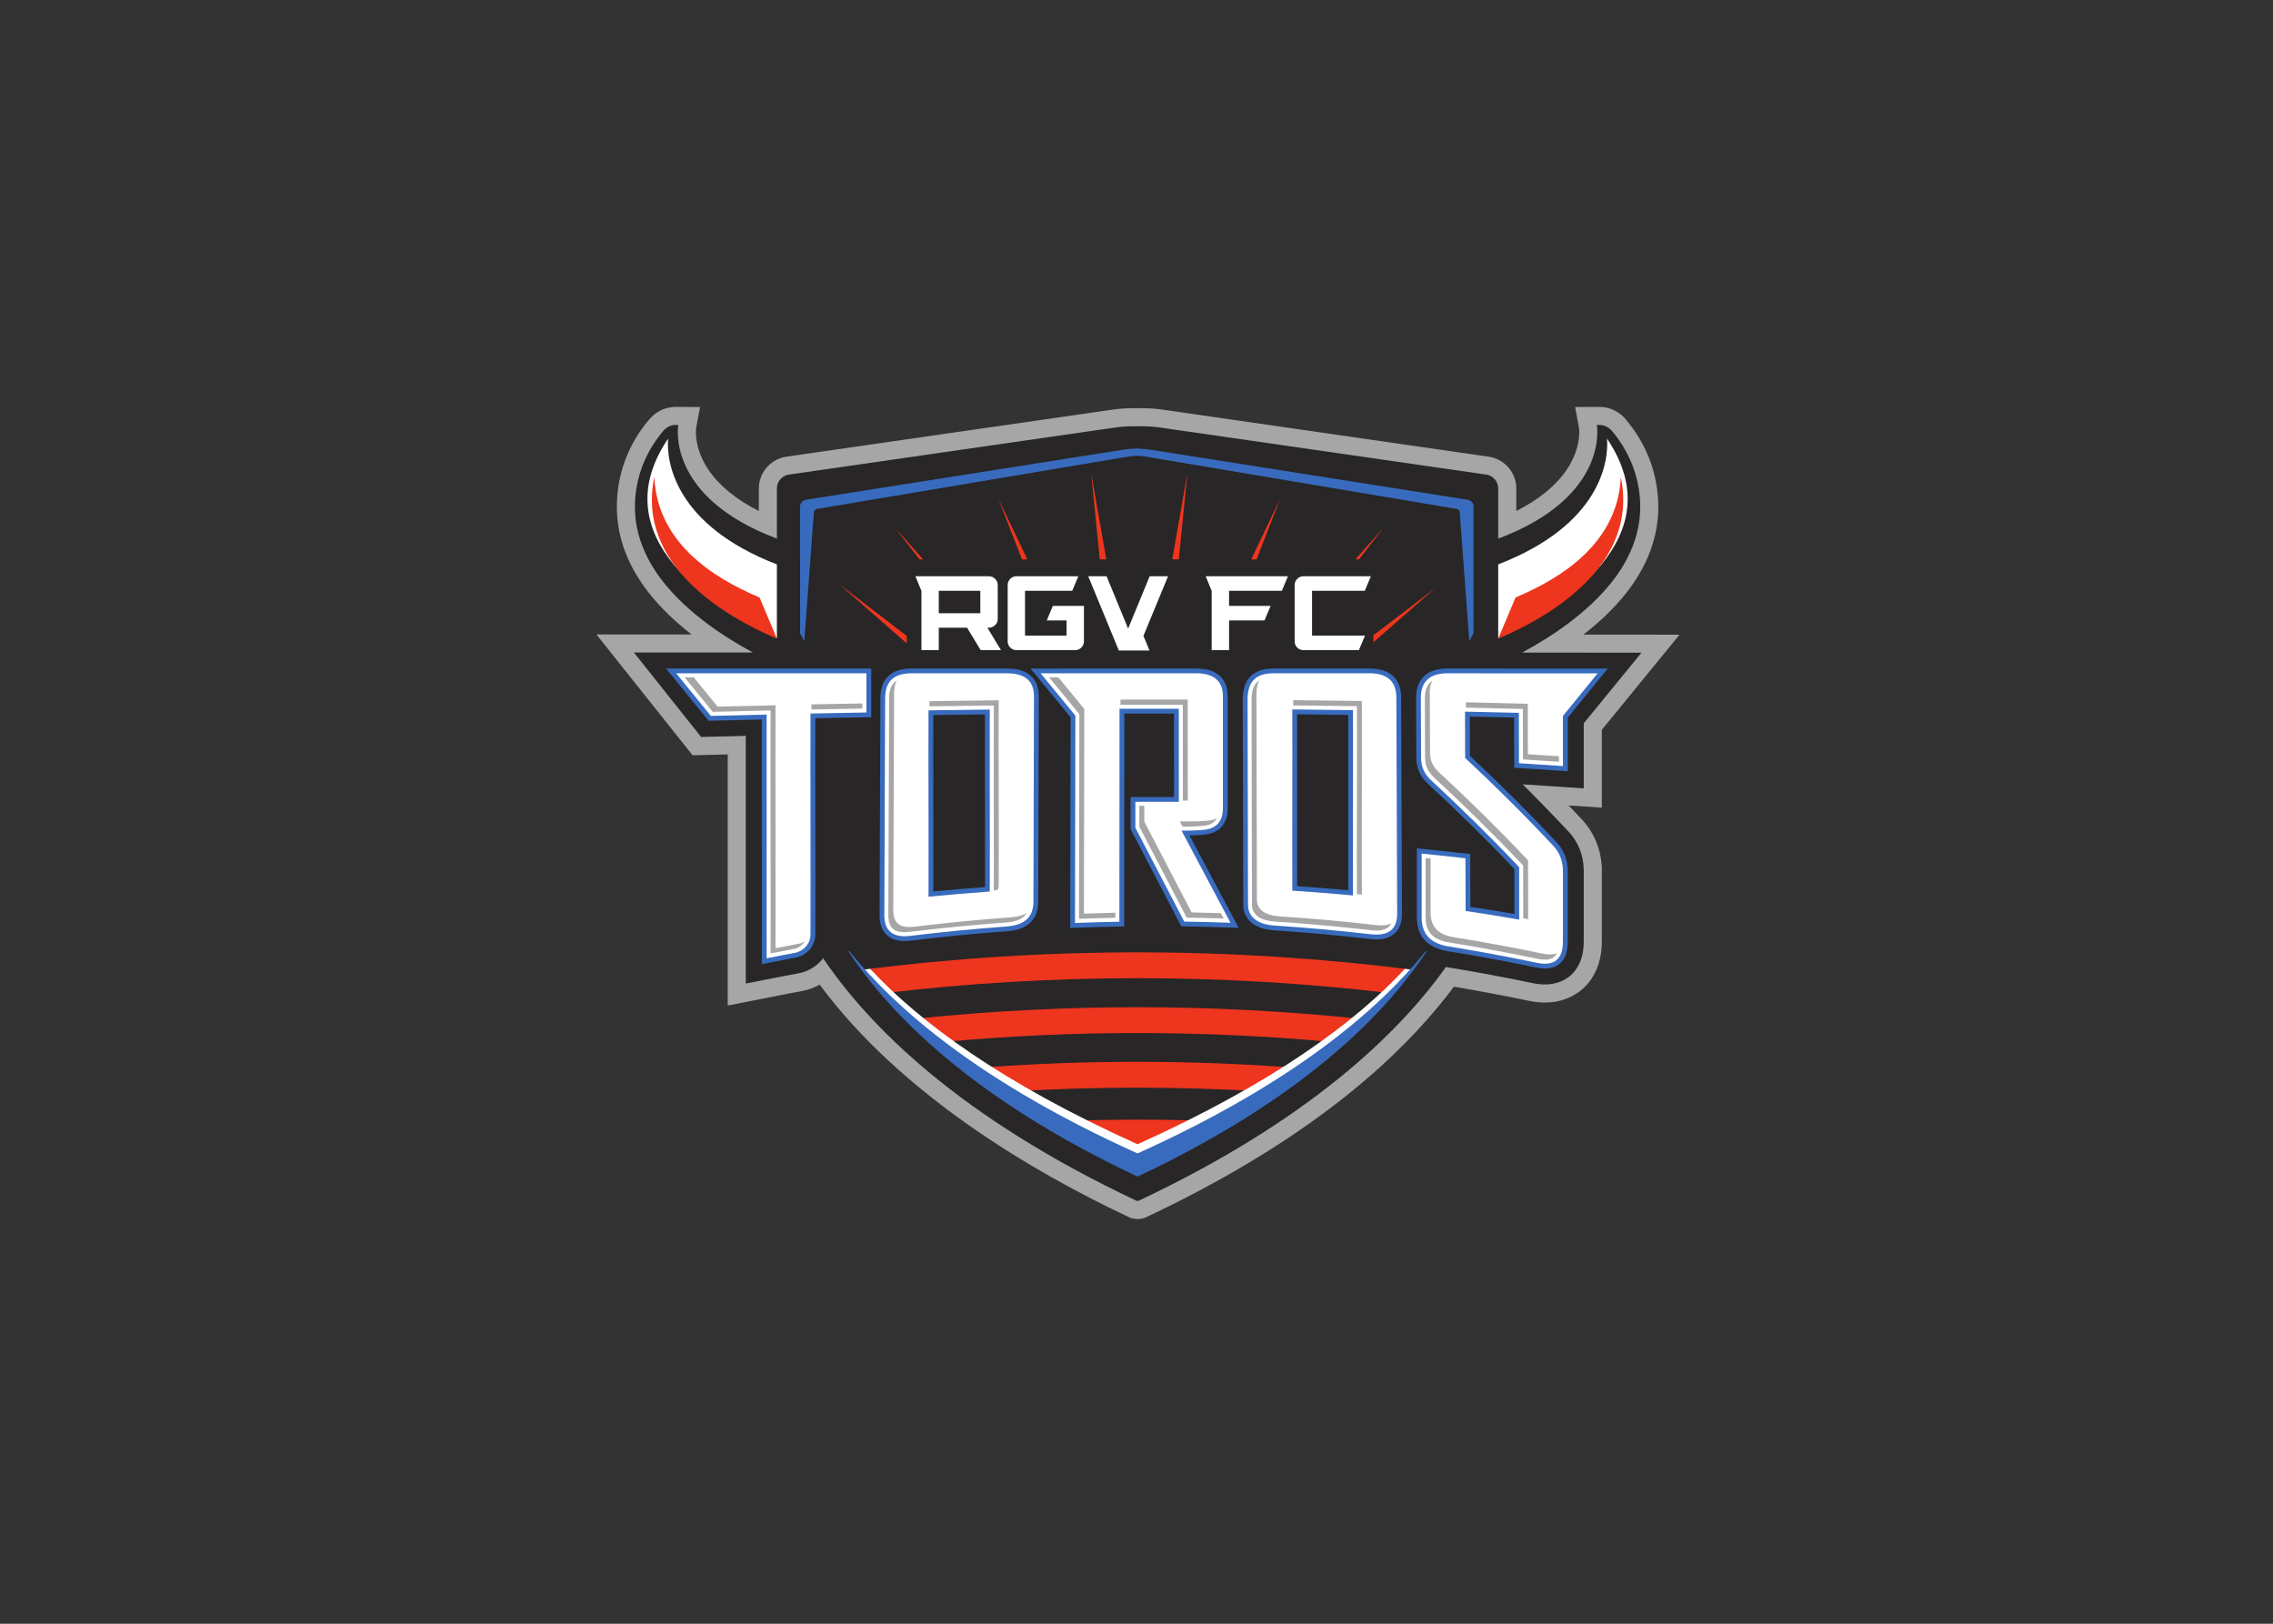 <svg clip-rule="evenodd" fill-rule="evenodd" stroke-linejoin="round" stroke-miterlimit="2" viewBox="0 0 560 400" xmlns="http://www.w3.org/2000/svg"><rect x="0" y="0" width="560" height="400" fill="#333333" stroke="none"/><g fill-rule="nonzero" transform="matrix(1.186 0 0 1.186 -713.728 -546.768)"><path d="m922.94 595.24c5.167-3.181 10.581-7.315 14.688-12.466 3.545-4.482 6.104-9.89 6.212-16.053l.005-.005v-.466c-.011-5.264-1.65-11.132-6.083-16.428l-.043-.07c-.257-.315-1.36-1.681-3.449-1.783-.123-.005-.15-.005-.203-.005h-.568l-1.59.011.289 1.559.005.048c.021.144.075.573.075 1.215-.005 1.799-.402 5.264-3.025 9.151-2.453 3.62-6.865 7.658-14.908 10.993v-8.465c0-2.105-1.548-3.893-3.636-4.193l-67.769-9.783c-1.328-.188-2.661-.273-3.989-.273-.284 0-.568 0-.857.011-.284-.011-.562-.011-.846-.011-1.328 0-2.662.085-3.995.273l-67.769 9.783c-2.088.3-3.636 2.088-3.636 4.193v8.465c-8.043-3.336-12.455-7.373-14.902-10.993-2.624-3.882-3.025-7.352-3.025-9.151 0-.428.021-.76.043-.974.011-.113.021-.188.026-.236l.011-.048.289-1.564-1.59-.011h-.653l-.123.005c-2.083.102-3.186 1.468-3.449 1.783l-.117.118c-4.44 5.307-6.003 11.138-6.003 16.407v.043c0 6.324 2.592 11.877 6.211 16.45 4.097 5.14 9.5 9.269 14.656 12.45h-22.506l16.091 20.219 1.323-.032c.043 0 4.038-.102 7.256-.182v.969c-.005 10.163 0 49.119 0 49.119v1.612l6.741-1.317c1.987-.397 3.845-.766 5.767-1.114 1.783-.327 3.417-1.146 4.734-2.324 9.928 14.136 28.851 32.567 64.701 49.467l.032.016.037.016c.097.032.316.128.707.134.204 0 .439-.032.686-.129l.037-.016.043-.021c34.881-16.444 53.74-34.34 63.877-48.31 5.703.937 11.395 1.997 17.066 3.181.932.198 1.906.321 2.902.321h.112c2.496-.011 5.227-.932 7.106-3.256 1.762-2.206 2.18-4.787 2.18-6.993l.005-15.186-.016-.043c-.113-3.132-1.296-6.163-3.508-8.498-2.351-2.517-4.712-4.969-7.079-7.363l10.602.697v-14.453l13.456-16.466z" fill="#a6a6a6"/><path d="m838.11 714.23c-.744-.011-1.242-.166-1.558-.289l-.252-.107c-20.123-9.489-47.336-25.483-64.23-48.294-1.156.642-2.415 1.103-3.732 1.344-1.976.359-3.888.733-5.735 1.103l-9.638 1.89v-4.562s-.005-35.571 0-47.598l-3.112.075c-.862.021-1.477.037-1.66.043l-2.527.059-19.978-25.098h19.759c-3.475-2.699-6.41-5.543-8.771-8.514-4.477-5.655-6.742-11.7-6.742-17.96v-.081c.011-6.602 2.282-12.798 6.571-17.922l.176-.198c1.323-1.563 3.138-2.474 5.13-2.575l.214-.011.107.005h.129l4.953.021-.819 4.407c0 .027-.005.054-.011.086-.022.235-.032.482-.032.744 0 1.467.342 4.444 2.607 7.791 2.228 3.299 5.741 6.174 10.468 8.573v-4.685c.005-3.294 2.458-6.126 5.714-6.597l67.775-9.778c1.644-.241 3.422-.332 5.178-.289 1.799-.049 3.534.048 5.194.289l67.775 9.778c3.256.471 5.713 3.303 5.713 6.597v4.685c4.729-2.399 8.241-5.274 10.474-8.573 2.265-3.352 2.603-6.324 2.608-7.796 0-.445-.037-.739-.048-.846l-.814-4.386 5.087-.021c.075 0 .139-.005.332.011 2.013.096 3.866 1.044 5.189 2.666l.144.193c5.355 6.474 6.506 13.226 6.522 17.778.005.037.005.08.005.129v1.226l-.032.043c-.289 5.815-2.543 11.427-6.704 16.696-2.377 2.982-5.328 5.842-8.819 8.546l19.968.021-16.139 19.748v16.177l-6.892-.45c.911.953 1.821 1.912 2.715 2.87 2.479 2.619 3.952 6.094 4.15 9.805l.027.102v15.481c-.005 3.394-.921 6.254-2.715 8.508-2.136 2.64-5.408 4.155-8.991 4.166h-.123c-1.097 0-2.211-.123-3.405-.375-5.109-1.065-10.313-2.045-15.497-2.918-13.606 18.19-35.1 34.286-63.909 47.871l-.22.096c-.503.199-1.033.3-1.579.3m-.29-3.587-.369 1.044.525-1.414zm-64.771-52.101 1.569 2.238c16.08 22.897 43.341 39.02 63.486 48.541 19.684-9.307 46.468-25.065 62.682-47.416l.879-1.216 1.477.247c5.73.942 11.507 2.013 17.173 3.196.863.183 1.65.274 2.405.274h.112c1.237-.005 3.566-.316 5.216-2.357 1.103-1.381 1.644-3.17 1.644-5.472l.005-14.881-.005-.005-.005-.252c-.097-2.624-1.109-5.081-2.849-6.918-2.308-2.469-4.675-4.932-7.042-7.325l-4.498-4.541 14.399.942v-12.728l10.768-13.178-26.072-.026 7.277-4.482c5.955-3.668 10.688-7.679 14.067-11.92 3.679-4.653 5.596-9.558 5.682-14.581l.005-.279-.016-.107.011-.043c-.005-3.785-.964-9.44-5.51-14.87l-.155-.203c-.311-.348-.654-.573-1.05-.696 0 .102.005.209.005.316-.005 2.024-.455 6.083-3.438 10.511-3.277 4.835-8.653 8.83-15.989 11.871l-3.357 1.392v-12.096c0-.894-.669-1.665-1.553-1.794l-67.769-9.778c-1.408-.203-2.891-.289-4.434-.241h-.134c-1.51-.037-3.03.038-4.428.241l-67.775 9.778c-.883.129-1.553.9-1.553 1.794v12.096l-3.357-1.392c-7.336-3.042-12.712-7.036-15.984-11.871-2.833-4.198-3.433-8.032-3.438-10.506v-.316c-.434.128-.809.396-1.141.798l-.203.225c-3.561 4.289-5.371 9.258-5.371 14.768v.075c.005 5.129 1.922 10.147 5.687 14.913 3.368 4.224 8.091 8.23 14.024 11.888l7.288 4.492h-26.035l12.209 15.341.176-.005c.032 0 .664-.016 1.596-.043l8.086-.198v51.24l3.85-.755c1.863-.369 3.796-.755 5.804-1.114 1.312-.246 2.538-.846 3.545-1.745zm156.76-108.58c.005.026.011.053.016.08z" fill="#a6a6a6"/><path d="m917.98 596.57c6.206-3.347 13.521-8.225 18.613-14.624 3.491-4.418 5.928-9.676 5.928-15.63 0-4.996-1.575-10.645-5.81-15.711 0 0-.964-1.301-2.538-1.312h-.664s2.773 14.854-20.487 23.604v-10.42c0-1.446-1.06-2.677-2.49-2.881l-67.775-9.777c-1.542-.22-3.101-.295-4.653-.252-1.559-.043-3.112.032-4.654.252l-67.775 9.777c-1.429.204-2.495 1.435-2.495 2.881v10.42c-23.256-8.749-20.482-23.604-20.482-23.604h-.664c-1.58.011-2.538 1.312-2.538 1.312-4.236 5.066-5.815 10.715-5.81 15.711 0 5.955 2.436 11.213 5.928 15.63 5.081 6.388 12.375 11.261 18.576 14.602h-24.717l13.965 17.547.664-.016s5.328-.134 8.616-.214v51.448l5.156-1.012c1.987-.391 3.85-.761 5.789-1.114 2.05-.375 3.882-1.51 5.129-3.132 9.505 14.083 28.262 33.012 65.108 50.383 0 0 .204.085.407 0 35.272-16.632 53.97-34.693 63.844-48.557 5.998.969 11.979 2.077 17.938 3.325.862.182 1.746.294 2.629.294h.097c2.152 0 4.503-.792 6.083-2.763 1.499-1.868 1.89-4.107 1.89-6.163v-15.02l-.005-.027c-.075-2.875-1.141-5.644-3.149-7.764-3.17-3.39-6.356-6.661-9.547-9.831l12.701.835v-13.51l11.984-14.661z" fill="#282626"/><path d="m763.18 578.25c-21.403-8.262-22.982-21.58-22.597-26.126-13.981 20.632 9.542 35.282 22.597 41.467z" fill="#fff"/><path d="m759.58 585.12c-10.179-4.262-21.28-11.721-21.863-25.033-3.807 18.254 14.784 29.082 25.467 33.585z" fill="#ee351e"/><path d="m935.62 552.12c.386 4.546-1.194 17.863-22.602 26.126v15.341c13.06-6.185 36.583-20.83 22.602-41.467" fill="#fff"/><g fill="#ee351e"><path d="m916.62 585.12c10.185-4.262 21.285-11.721 21.869-25.033 3.807 18.254-14.79 29.082-25.467 33.585z"/><path d="m899.95 583.17-12.857 9.799v1.467z"/><path d="m787.76 570.69 5.044 6.511h.744z"/><path d="m828.45 559.19 1.794 18.013h1.371z"/><path d="m809.17 564.59 4.926 12.616h1.125z"/><path d="m776.25 582.46 13.912 12.214v-1.569z"/><path d="m889.15 570.69-5.783 6.511h.744z"/><path d="m867.75 564.59-6.051 12.616h1.119z"/><path d="m848.47 559.19-3.165 18.013h1.371z"/></g><path d="m807.22 591.4c.498 0 .926-.177 1.291-.53.364-.354.546-.782.546-1.291v-7.041c0-.498-.182-.926-.546-1.285-.365-.359-.793-.541-1.291-.541h-15.266l1.253 3.042v12.311h3.604v-4.664h5.874l2.832 4.664h4.22l-2.833-4.664zm-1.783-3.009h-8.627v-4.659h8.627z" fill="#fff"/><path d="m819.24 589.89h4.112v3.149h-8.626v-9.307h9.804l1.264-3.025h-12.846c-.503 0-.937.182-1.29.541-.359.358-.536.787-.536 1.285v11.705c0 .503.177.931.536 1.29.353.354.787.53 1.29.53h12.187c.498 0 .926-.176 1.285-.53.359-.359.541-.787.541-1.29v-7.368h-6.458z" fill="#fff"/><path d="m874.35 583.73h10.956l1.264-3.02h-14.013c-.504 0-.932.182-1.285.541-.359.359-.536.787-.536 1.28v11.711c0 .503.177.931.536 1.285.353.358.781.535 1.285.535h11.523l1.263-3.02h-10.993z" fill="#fff"/><path d="m840.62 580.71-4.477 10.875-4.476-10.875h-3.813l6.356 15.422h6.367l-1.253-3.036 5.114-12.385z" fill="#fff"/><path d="m852.25 580.71 1.248 3.025v12.327h3.614v-6.168h7.363l1.263-3.02h-8.626v-3.143h10.966l1.269-3.021z" fill="#fff"/><path d="m815.85 601.31c-1.189-1.012-2.833-1.435-4.814-1.435h-19.909c-1.96 0-3.598.455-4.76 1.537-1.167 1.081-1.687 2.677-1.687 4.54-.059 15.775-.118 30.816-.171 45.103v.033c0 1.622.385 3.009 1.328 3.994.931.975 2.292 1.398 3.834 1.398h.032c.428 0 .878-.032 1.349-.086 6.619-.808 13.253-1.456 19.898-1.938 1.992-.145 3.625-.67 4.793-1.73 1.178-1.066 1.735-2.624 1.729-4.396.038-13.472.075-27.689.113-42.65v-.022c.005-1.777-.546-3.325-1.735-4.348m-9.43 43.968c-3.555.258-7.186.557-10.736.895.005-2.442.011-4.836.011-7.202 0-7.454-.032-14.618-.032-22.061 0-2.421.005-4.868.011-7.363 3.55-.048 7.186-.096 10.736-.134-.005 2.442-.011 4.835-.011 7.197.005 7.277.027 14.26.027 21.537 0 2.34 0 4.712-.005 7.132m109.923-24.792s7.025.439 10.062.653l1.065.075v-11.132l8.295-10.19-33.296-.016c-1.981 0-3.636.461-4.809 1.542-1.178 1.087-1.703 2.689-1.697 4.552v.08c.016 4.873.032 9.002.043 12.391-.005 2.051.814 3.898 2.329 5.301 6.035 5.585 12.053 11.475 18.04 17.783.011 3.31.011 6.094.021 9.323-3.047-.519-6.093-1.012-9.151-1.473-.005-3.512-.032-10.972-.032-10.972l-11.09-1.183s.005 2.929.005 3.845c0 2.559-.005 9.611 0 10.576 0 1.869.53 3.502 1.655 4.701 1.124 1.205 2.736 1.912 4.706 2.233 6.11.985 12.209 2.115 18.281 3.384.691.145 1.344.22 1.955.225h.053c1.419 0 2.71-.487 3.535-1.521.83-1.028 1.151-2.42 1.156-4.091v-14.618c.011-2.27-.755-4.315-2.249-5.906-5.997-6.415-12.027-12.385-18.067-18.029-.011-2.913-.016-5.322-.027-8.166 3.069.064 6.132.139 9.2.214.005 3.294.016 10.42.016 10.42m-174.86-18.982 7.518 9.232.493-.016c3.025-.086 7.277-.171 10.554-.252-.005 3.272-.005 6.517-.005 9.746 0 9.745.016 19.347.016 29.087 0 3.561-.005 7.148-.011 10.768v1.21l1.194-.236c1.976-.39 3.86-.76 5.831-1.119 2.265-.423 4.064-2.356 4.091-4.739.005-3.282.011-6.532.011-9.756 0-8.851-.027-17.553-.027-26.393 0-2.924.005-5.869.011-8.835 3.283-.07 7.588-.134 10.645-.193l.975-.021v-10.11h-42.618zm149.65-.107c-1.189-1.071-2.849-1.52-4.835-1.52h-19.914c-1.939 0-3.599.428-4.772 1.568-1.172 1.152-1.66 2.844-1.66 4.943 0 0 0 .027.005.064l.097 42.484c-.011 1.462.594 2.833 1.74 3.754 1.135.932 2.715 1.44 4.669 1.569 6.651.434 13.285 1.033 19.909 1.794.466.058.916.085 1.339.085h.032c1.58 0 2.956-.412 3.92-1.387.958-.969 1.365-2.356 1.365-3.962v-.064c-.048-14.19-.107-29.124-.166-44.808 0-1.853-.54-3.449-1.729-4.52m-9.28 44.525c-3.534-.321-7.074-.6-10.613-.835-.005-2.447.011-33.312.005-35.7 3.534.032 7.084.075 10.613.123.011 2.495-.016 33.997-.005 36.412m-28.326-11.855c2.163-.702 3.363-2.699 3.304-5.125v-3.502c0-4.134.005-9.478.005-14.286 0-1.97-.005-3.85-.005-5.521.011-1.767-.552-3.314-1.751-4.326-1.189-1.012-2.827-1.43-4.798-1.43h-.005l-34.409.005 8.327 10.136c-.038 18.897-.081 43.753-.081 43.753l1.039-.043c3.063-.123 6.126-.208 9.194-.262l.98-.021s.022-25.248.038-44.209c2.12 0 4.417-.005 6.661-.005 1.248 0 2.479 0 3.652.005.005 5.092.005 12.23.011 17.328-1.173-.011-9.033.005-9.033.005l-.005 6.629 10.543 20.236.594.011c3.197.043 6.393.123 9.59.246l1.735.064-10.222-19.218c2.169-.032 3.641-.155 4.637-.471" fill="#386bbd"/><path d="m811.03 600.87h-19.898c-3.63-.005-5.451 1.687-5.462 5.082-.059 15.78-.118 30.816-.171 45.108-.011 3.368 1.794 4.792 5.43 4.342 6.634-.814 13.285-1.456 19.946-1.938 3.721-.268 5.59-1.955 5.595-5.141.038-13.467.075-27.684.113-42.645.005-3.202-1.842-4.803-5.553-4.808m-3.625 45.333c-4.204.3-8.53.653-12.728 1.066.048-13.398-.048-25.306 0-38.704 4.192-.065 8.535-.118 12.728-.161-.043 13.098.042 24.707 0 37.799" fill="#fff"/><path d="m917.33 619.54c3.047.193 6.094.391 9.135.605v-10.42l7.197-8.835-31.202-.016c-3.684.005-5.521 1.719-5.51 5.14.021 4.889.032 9.028.048 12.423 0 1.81.675 3.331 2.008 4.579 6.137 5.681 12.262 11.679 18.361 18.115.005 3.882.011 7.02.016 10.902-3.705-.643-7.416-1.248-11.138-1.8-.011-3.898-.021-7.041-.032-10.94-3.047-.348-6.045-.674-9.097-.974.016 4.439-.016 8.878 0 13.317.011 3.4 1.858 5.36 5.526 5.954 6.125.991 12.236 2.121 18.324 3.395 3.673.777 5.499-.669 5.499-4.412v-14.613c0-2.062-.659-3.818-1.981-5.232-6.089-6.506-12.203-12.557-18.335-18.276-.011-3.454-.022-6.163-.027-9.617 3.727.08 7.459.166 11.191.257.005 3.732.011 6.72.016 10.447" fill="#fff"/><path d="m742.25 600.87 7.213 8.851c3.363-.096 8.214-.187 11.582-.278-.032 17.124.027 33.499 0 50.624 1.976-.391 3.866-.766 5.847-1.125 1.816-.332 3.267-1.917 3.267-3.759.048-15.572-.043-30.393 0-45.96 3.368-.075 8.251-.149 11.62-.214v-8.139z" fill="#fff"/><path d="m891.86 605.92c-.011-3.374-1.869-5.055-5.58-5.049h-19.898c-3.63.005-5.44 1.601-5.429 5.536l.096 42.527c.005 2.426 1.831 4.091 5.483 4.332 6.662.434 13.312 1.034 19.957 1.8 3.711.433 5.559-.986 5.542-4.338-.053-14.19-.112-29.124-.171-44.808m-9.007 41.092c-4.198-.391-8.401-.723-12.605-.996-.042-13.039.038-24.594 0-37.638 4.188.043 8.413.091 12.605.145.049 13.328-.048 25.162 0 38.49" fill="#fff"/><path d="m847.8 652.44c3.207.048 6.41.134 9.612.252l-10.179-19.143c3.041.021 5.033-.113 5.976-.434 1.751-.61 2.629-2.003 2.623-4.187-.005-5.532.011-16.273 0-23.293-.005-3.181-1.879-4.766-5.558-4.766l-32.305.005 7.218 8.787c-.032 19.074-.058 32.937-.08 43.068 3.074-.123 6.147-.209 9.221-.262.005-10.517.021-24.766.032-44.225 3.861-.011 8.461-.011 12.311-.005.005 5.445.005 13.874.011 19.325-3.009-.016-6.019-.016-9.033 0v5.386z" fill="#fff"/><path d="m808.24 607.56-.005.846c-.005 2.79-.011 5.515-.011 8.198 0 7.272.021 14.26.021 21.537 0 2.565 0 5.167-.011 7.829.086-.005.172-.016.257-.022l.632-.166.134-.658c.011-2.742.011-5.425.016-8.064-.005-7.278-.026-14.265-.026-21.531 0-2.689.005-5.414.011-8.204l.005-.841-.841.005c-4.198.049-8.541.097-12.734.161l-.814.011-.005.814v.252c4.134-.059 8.401-.113 12.53-.156zm38.629 24.064.578 1.092h.391c2.656.005 4.445-.155 5.087-.385.803-.305 1.339-.728 1.666-1.392-.193.112-.402.219-.638.31-.648.23-2.436.396-5.092.386h-.605zm-76.519-24.294v.809c0 .08 0 .166-.005.246 3.095-.07 7.368-.134 10.597-.193v-1.06c-3.149.054-6.983.112-9.783.177zm76.321.075h.825l.005.83c0 5.365 0 13.622.005 19.074h.187l.835.005v-.835c0-5.446-.005-13.879-.005-19.325l-.005-.825-.824-.005c-1.473-.005-3.047-.005-4.648-.005-2.608 0-5.28.005-7.663.011h-.83v1.076c2.335 0 4.932-.005 7.465-.005 1.606 0 3.18 0 4.653.005m23.764.14c4.134.042 8.289.091 12.423.144l.814.011.005.819c.005 2.838.011 5.612.011 8.343 0 7.406-.027 14.522-.027 21.933 0 2.608.005 5.248.016 7.946 0 0 .075.011.118.011l.91.086-.005-.915c-.011-2.79-.016-5.521-.016-8.209 0-7.406.027-14.527.027-21.933 0-2.731 0-5.505-.011-8.343l-.005-.814-.814-.011c-4.193-.059-8.418-.107-12.61-.15l-.841-.005.005.841zm48.749 10.131c-.005-3.379-.011-6.201-.016-9.671v-.809l-.809-.021c-3.732-.091-7.464-.177-11.197-.257l-.851-.016v.846c0 .091.005.166.005.252 3.673.08 7.347.166 11.015.257l.814.021v.809c.005 3.47.011 6.291.016 9.67 2.49.156 4.985.316 7.475.493v-1.151c-2.147-.145-4.3-.29-6.452-.423m-156.29 40.299c.005-3.278.005-6.528.005-9.762 0-9.746-.016-19.341-.016-29.082 0-3.566.005-7.149.011-10.768v-.857l-.852.027c-3.223.08-7.834.171-11.175.262l-4.969-6.099h-1.901l5.848 7.181c3.341-.091 7.946-.182 11.175-.268l.851-.021v.857c-.011 3.614-.011 7.202-.011 10.763 0 9.74.016 19.341.016 29.087 0 3.228 0 6.479-.005 9.756 1.623-.321 3.213-.632 4.867-.932.938-.166 1.751-.776 2.207-1.564-.359.231-.755.407-1.184.482-1.654.306-3.239.616-4.867.937m124.71-4.819c-6.656-.765-13.323-1.365-20-1.799-1.714-.112-2.908-.562-3.636-1.162-.723-.605-1.06-1.339-1.071-2.351l-.096-42.522-.311-.021h.311c0-1.323.219-2.27.599-2.945-.192.112-.364.246-.514.391-.685.669-1.108 1.788-1.108 3.636h-.311l.311.021.096 42.522c.016 1.007.348 1.74 1.071 2.345.728.605 1.923 1.055 3.636 1.162 6.672.434 13.339 1.039 19.995 1.8.412.048.787.075 1.135.075 1.312-.005 2.131-.322 2.645-.841.177-.182.332-.402.461-.669-.503.267-1.173.428-2.083.428-.348 0-.723-.021-1.13-.07m-95.753.338c-.407.053-.787.075-1.13.075-1.269 0-2.05-.316-2.548-.836-.498-.514-.814-1.376-.814-2.725v-.005c.053-14.313.107-29.349.166-45.13.011-1.066.203-1.864.54-2.474-.166.107-.321.219-.455.348-.696.648-1.097 1.649-1.108 3.207-.059 15.78-.113 30.811-.171 45.124v.011c.005 1.35.321 2.206.819 2.726.498.514 1.28.83 2.549.835.342 0 .717-.026 1.129-.075 6.651-.814 13.312-1.461 19.984-1.943 1.757-.129 2.956-.584 3.695-1.264.241-.22.439-.471.6-.755-.744.498-1.815.835-3.266.937-6.678.487-13.339 1.135-19.989 1.944m130.32 5.59c-6.105-1.274-12.23-2.41-18.372-3.4-1.719-.279-2.897-.857-3.658-1.671-.749-.814-1.156-1.906-1.167-3.464-.005-.964-.005-1.917-.005-2.881 0-2.56.011-5.125.011-7.69v-.642c-.343-.032-.685-.07-1.028-.102v1.826c0 2.565-.005 5.13-.005 7.69 0 .958 0 1.917.005 2.88.011 1.553.412 2.651 1.167 3.465.755.808 1.939 1.392 3.657 1.671 6.142.99 12.262 2.125 18.367 3.4.595.123 1.125.187 1.585.187 1.087-.016 1.714-.305 2.164-.846.117-.144.23-.321.321-.53-.369.187-.835.284-1.462.295-.46 0-.99-.059-1.579-.188m-4.199-18.533.225.241v.332c.011 3.791.016 6.876.022 10.634.016 0 .032.005.032.005l.996.171v-.99c-.011-3.882-.016-7.02-.022-10.902v-.332l-.23-.236c-6.11-6.452-12.246-12.466-18.393-18.153-1.183-1.124-1.729-2.372-1.745-3.973-.011-3.395-.027-7.539-.043-12.423v-.037l-.005-.016c.011-1.055.198-1.848.541-2.458-.166.107-.316.219-.45.343-.702.647-1.103 1.643-1.114 3.196v.049c.016 4.888.032 9.028.048 12.423.011 1.601.563 2.854 1.746 3.978 6.147 5.687 12.284 11.695 18.393 18.147m-68.642 9.987-9.831-18.87v-3.283h-1.023v4.359l9.831 18.875c2.565.037 5.13.102 7.695.187l-.595-1.119c-2.024-.059-4.053-.117-6.077-.15m-22.292-41.96v-.299l-5.403-6.576h-1.912l6.292 7.657v.3c-.032 18.538-.059 32.15-.08 42.206 2.522-.096 5.039-.166 7.561-.219v-1.05c-2.18.048-4.359.107-6.533.188.016-10.051.043-23.663.075-42.206" fill="#a6a6a6"/><path d="m907.89 566.28c.027-1.323-1.269-1.467-1.269-1.467l-65.51-10.335c-1.05-.166-2.11-.268-3.165-.316-1.06.048-2.12.15-3.17.316l-65.51 10.335s-1.29.144-1.269 1.467l.005 26.27.868 1.665 1.981-26.624c-.011-.776.637-.862.637-.862l64.781-10.892c.557-.107 1.114-.128 1.676-.139.557.011 1.114.032 1.671.139l64.787 10.892s.648.086.637.862l1.976 26.624.867-1.665z" fill="#386bbd"/><path d="m805.07 682.81c2.388 1.617 4.921 3.245 7.609 4.878 16.926-.996 33.911-.996 50.832 0 2.694-1.633 5.221-3.261 7.609-4.873-21.97-1.66-44.08-1.66-66.051-.005m-23.877-20.391c1.403 1.575 2.935 3.192 4.616 4.846 34.683-4.085 69.89-4.085 104.57.005 1.681-1.654 3.213-3.271 4.61-4.846-37.708-4.787-76.091-4.792-113.8-.005m10.485 10.233c1.842 1.58 3.818 3.181 5.939 4.804 26.902-2.485 54.056-2.485 80.958.005 2.115-1.623 4.096-3.229 5.938-4.804-30.822-3.234-62.013-3.234-92.835-.005m31.866 21.178c4.434 2.346 9.21 4.691 14.361 7.02 0 0 .193.075.386 0 5.151-2.329 9.927-4.674 14.361-7.02-9.698-.326-19.411-.321-29.108 0" fill="#ee351e"/><path d="m837.91 701.1s.193.075.386 0c27.818-12.568 44.792-25.633 55.138-36.712.54-.664 1.065-1.317 1.563-1.965-.3-.038-1.065-.123-1.365-.161-10.324 11.122-27.336 23.689-55.336 36.343-.193.075-.386 0-.386 0-28.005-12.653-45.017-25.226-55.346-36.348-.3.038-1.06.123-1.365.161.498.648 1.017 1.296 1.558 1.96 10.345 11.079 27.32 24.15 55.154 36.723" fill="#fff"/><path d="m897.94 658.6c-9.655 12.043-27.341 27.314-59.652 41.911-.193.075-.386 0-.386 0-32.31-14.597-49.997-29.869-59.657-41.911h-.224c8.492 12.916 25.596 30.559 59.887 46.725 0 0 .187.08.369 0 34.297-16.166 51.4-33.81 59.887-46.725z" fill="#386bbd"/></g></svg>